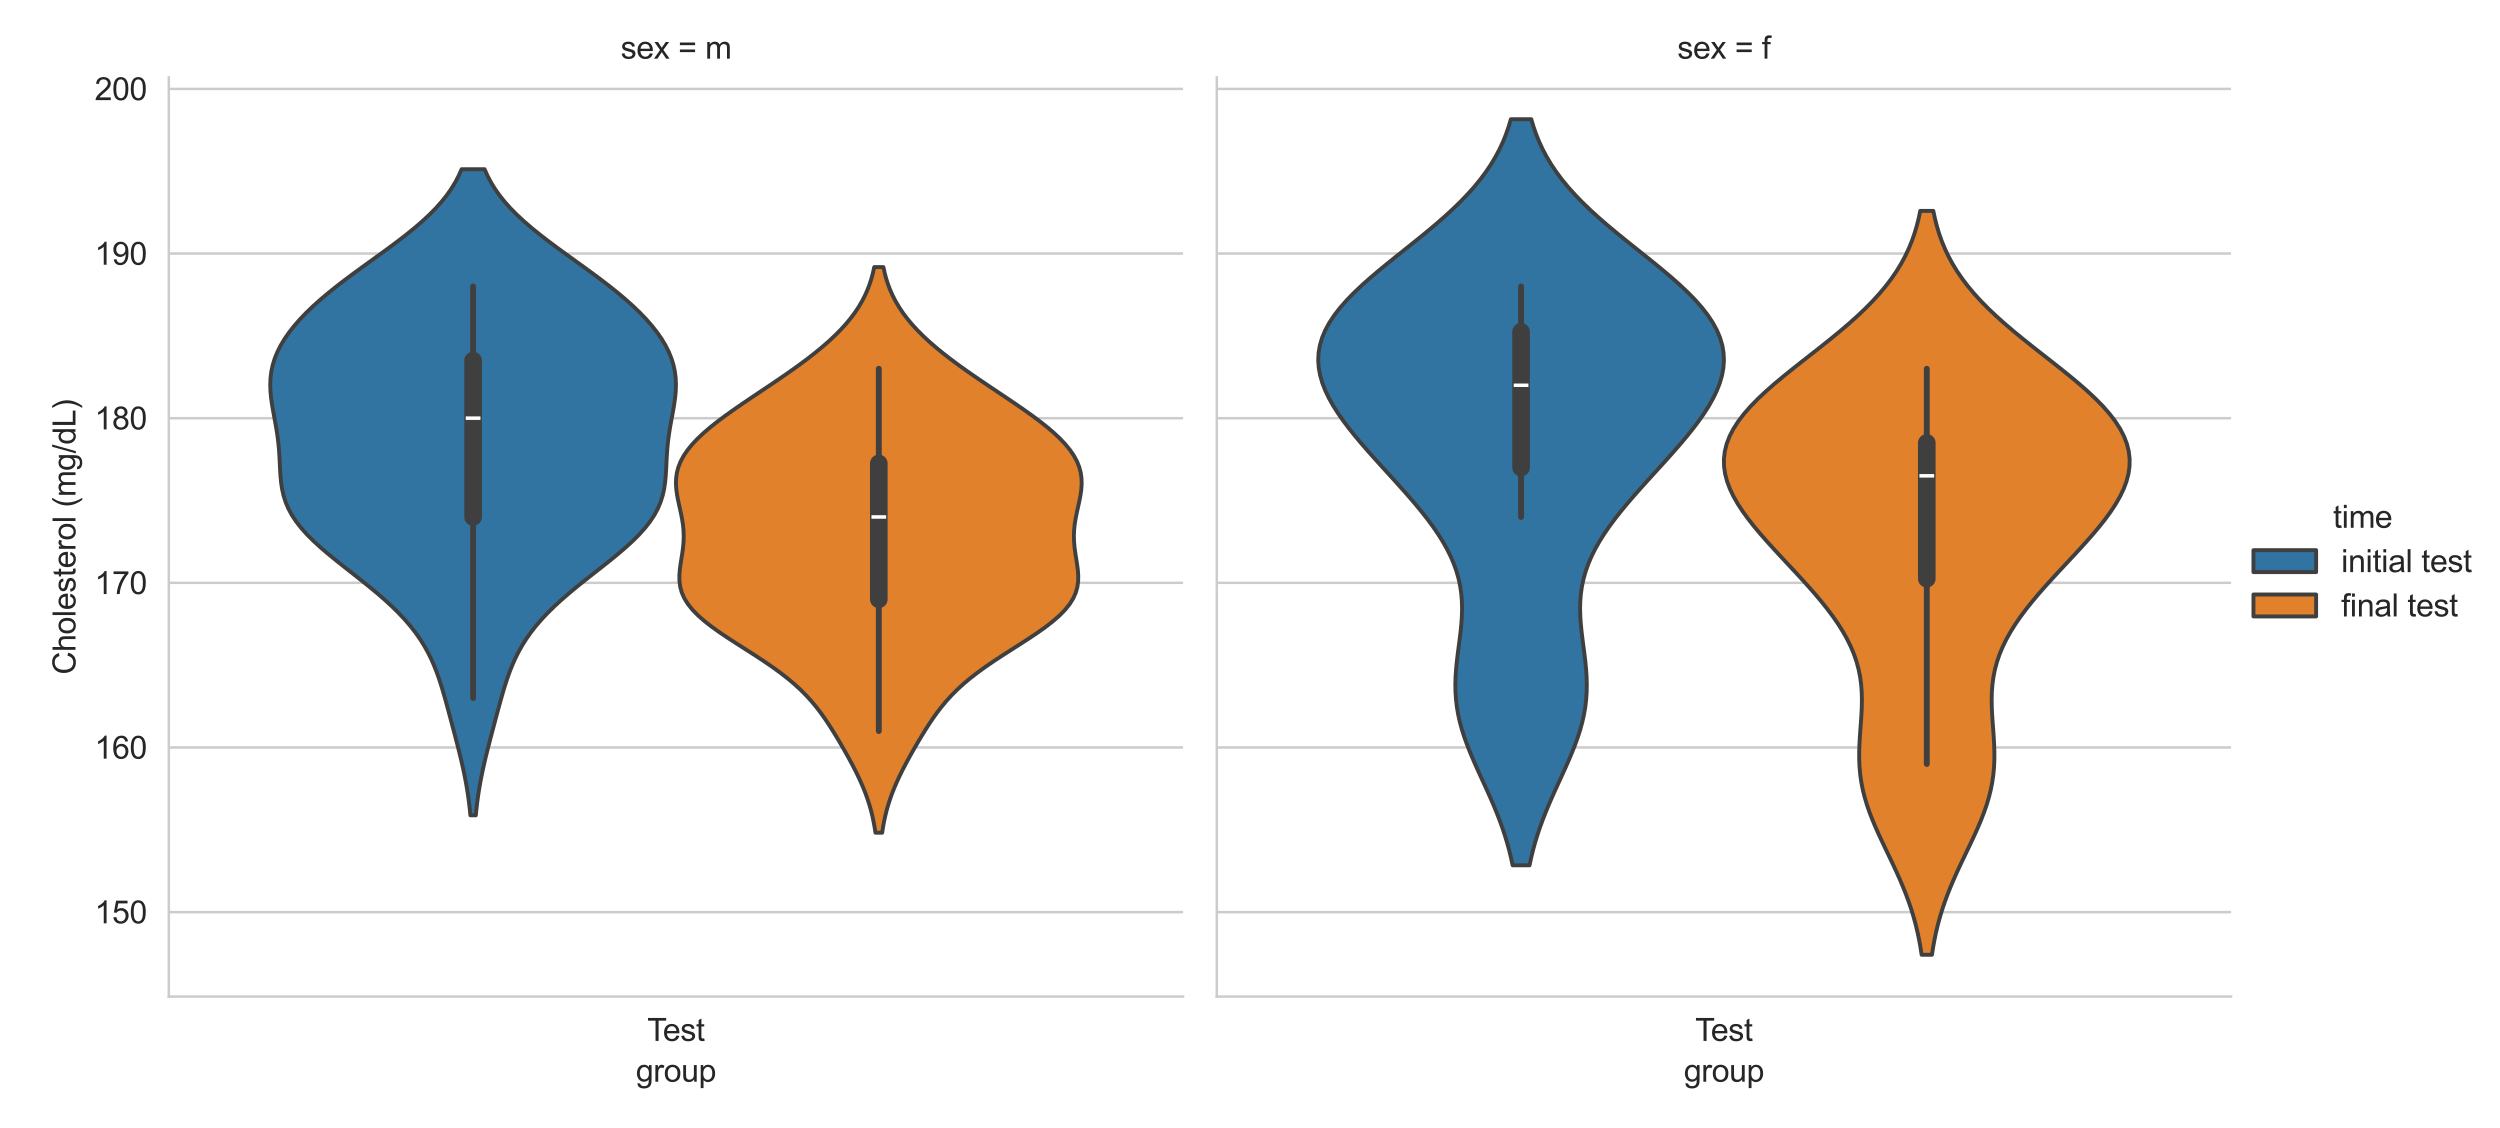 <?xml version="1.0" encoding="utf-8" standalone="no"?>
<!DOCTYPE svg PUBLIC "-//W3C//DTD SVG 1.1//EN"
  "http://www.w3.org/Graphics/SVG/1.1/DTD/svg11.dtd">
<svg xmlns:xlink="http://www.w3.org/1999/xlink" width="797.85pt" height="360pt" viewBox="0 0 797.85 360" xmlns="http://www.w3.org/2000/svg" version="1.1">
 <defs>
  <style type="text/css">*{stroke-linejoin: round; stroke-linecap: butt}</style>
 </defs>
 <g id="figure_1">
  <g id="patch_1">
   <path d="M 0 360 
L 797.85 360 
L 797.85 0 
L 0 0 
z
" style="fill: #ffffff"/>
  </g>
  <g id="axes_1">
   <g id="patch_2">
    <path d="M 53.877 318.04 
L 377.569 318.04 
L 377.569 24.72 
L 53.877 24.72 
z
" style="fill: #ffffff"/>
   </g>
   <g id="matplotlib.axis_1">
    <g id="xtick_1">
     <g id="text_1">
      <!-- Test -->
      <g style="fill: #262626" transform="translate(206.556 332.198) scale(0.1 -0.1)">
       <defs>
        <path id="ArialMT-54" d="M 1659 0 
L 1659 4041 
L 150 4041 
L 150 4581 
L 3781 4581 
L 3781 4041 
L 2266 4041 
L 2266 0 
L 1659 0 
z
" transform="scale(0.016)"/>
        <path id="ArialMT-65" d="M 2694 1069 
L 3275 997 
Q 3138 488 2766 206 
Q 2394 -75 1816 -75 
Q 1088 -75 661 373 
Q 234 822 234 1631 
Q 234 2469 665 2931 
Q 1097 3394 1784 3394 
Q 2450 3394 2872 2941 
Q 3294 2488 3294 1666 
Q 3294 1616 3291 1516 
L 816 1516 
Q 847 969 1125 678 
Q 1403 388 1819 388 
Q 2128 388 2347 550 
Q 2566 713 2694 1069 
z
M 847 1978 
L 2700 1978 
Q 2663 2397 2488 2606 
Q 2219 2931 1791 2931 
Q 1403 2931 1139 2672 
Q 875 2413 847 1978 
z
" transform="scale(0.016)"/>
        <path id="ArialMT-73" d="M 197 991 
L 753 1078 
Q 800 744 1014 566 
Q 1228 388 1613 388 
Q 2000 388 2187 545 
Q 2375 703 2375 916 
Q 2375 1106 2209 1216 
Q 2094 1291 1634 1406 
Q 1016 1563 777 1677 
Q 538 1791 414 1992 
Q 291 2194 291 2438 
Q 291 2659 392 2848 
Q 494 3038 669 3163 
Q 800 3259 1026 3326 
Q 1253 3394 1513 3394 
Q 1903 3394 2198 3281 
Q 2494 3169 2634 2976 
Q 2775 2784 2828 2463 
L 2278 2388 
Q 2241 2644 2061 2787 
Q 1881 2931 1553 2931 
Q 1166 2931 1000 2803 
Q 834 2675 834 2503 
Q 834 2394 903 2306 
Q 972 2216 1119 2156 
Q 1203 2125 1616 2013 
Q 2213 1853 2448 1751 
Q 2684 1650 2818 1456 
Q 2953 1263 2953 975 
Q 2953 694 2789 445 
Q 2625 197 2315 61 
Q 2006 -75 1616 -75 
Q 969 -75 630 194 
Q 291 463 197 991 
z
" transform="scale(0.016)"/>
        <path id="ArialMT-74" d="M 1650 503 
L 1731 6 
Q 1494 -44 1306 -44 
Q 1000 -44 831 53 
Q 663 150 594 308 
Q 525 466 525 972 
L 525 2881 
L 113 2881 
L 113 3319 
L 525 3319 
L 525 4141 
L 1084 4478 
L 1084 3319 
L 1650 3319 
L 1650 2881 
L 1084 2881 
L 1084 941 
Q 1084 700 1114 631 
Q 1144 563 1211 522 
Q 1278 481 1403 481 
Q 1497 481 1650 503 
z
" transform="scale(0.016)"/>
       </defs>
       <use xlink:href="#ArialMT-54"/>
       <use xlink:href="#ArialMT-65" x="49.959"/>
       <use xlink:href="#ArialMT-73" x="105.574"/>
       <use xlink:href="#ArialMT-74" x="155.574"/>
      </g>
     </g>
    </g>
    <g id="text_2">
     <!-- group -->
     <g style="fill: #262626" transform="translate(202.936 345.226) scale(0.1 -0.1)">
      <defs>
       <path id="ArialMT-67" d="M 319 -275 
L 866 -356 
Q 900 -609 1056 -725 
Q 1266 -881 1628 -881 
Q 2019 -881 2231 -725 
Q 2444 -569 2519 -288 
Q 2563 -116 2559 434 
Q 2191 0 1641 0 
Q 956 0 581 494 
Q 206 988 206 1678 
Q 206 2153 378 2554 
Q 550 2956 876 3175 
Q 1203 3394 1644 3394 
Q 2231 3394 2613 2919 
L 2613 3319 
L 3131 3319 
L 3131 450 
Q 3131 -325 2973 -648 
Q 2816 -972 2473 -1159 
Q 2131 -1347 1631 -1347 
Q 1038 -1347 672 -1080 
Q 306 -813 319 -275 
z
M 784 1719 
Q 784 1066 1043 766 
Q 1303 466 1694 466 
Q 2081 466 2343 764 
Q 2606 1063 2606 1700 
Q 2606 2309 2336 2618 
Q 2066 2928 1684 2928 
Q 1309 2928 1046 2623 
Q 784 2319 784 1719 
z
" transform="scale(0.016)"/>
       <path id="ArialMT-72" d="M 416 0 
L 416 3319 
L 922 3319 
L 922 2816 
Q 1116 3169 1280 3281 
Q 1444 3394 1641 3394 
Q 1925 3394 2219 3213 
L 2025 2691 
Q 1819 2813 1613 2813 
Q 1428 2813 1281 2702 
Q 1134 2591 1072 2394 
Q 978 2094 978 1738 
L 978 0 
L 416 0 
z
" transform="scale(0.016)"/>
       <path id="ArialMT-6f" d="M 213 1659 
Q 213 2581 725 3025 
Q 1153 3394 1769 3394 
Q 2453 3394 2887 2945 
Q 3322 2497 3322 1706 
Q 3322 1066 3130 698 
Q 2938 331 2570 128 
Q 2203 -75 1769 -75 
Q 1072 -75 642 372 
Q 213 819 213 1659 
z
M 791 1659 
Q 791 1022 1069 705 
Q 1347 388 1769 388 
Q 2188 388 2466 706 
Q 2744 1025 2744 1678 
Q 2744 2294 2464 2611 
Q 2184 2928 1769 2928 
Q 1347 2928 1069 2612 
Q 791 2297 791 1659 
z
" transform="scale(0.016)"/>
       <path id="ArialMT-75" d="M 2597 0 
L 2597 488 
Q 2209 -75 1544 -75 
Q 1250 -75 995 37 
Q 741 150 617 320 
Q 494 491 444 738 
Q 409 903 409 1263 
L 409 3319 
L 972 3319 
L 972 1478 
Q 972 1038 1006 884 
Q 1059 663 1231 536 
Q 1403 409 1656 409 
Q 1909 409 2131 539 
Q 2353 669 2445 892 
Q 2538 1116 2538 1541 
L 2538 3319 
L 3100 3319 
L 3100 0 
L 2597 0 
z
" transform="scale(0.016)"/>
       <path id="ArialMT-70" d="M 422 -1272 
L 422 3319 
L 934 3319 
L 934 2888 
Q 1116 3141 1344 3267 
Q 1572 3394 1897 3394 
Q 2322 3394 2647 3175 
Q 2972 2956 3137 2557 
Q 3303 2159 3303 1684 
Q 3303 1175 3120 767 
Q 2938 359 2589 142 
Q 2241 -75 1856 -75 
Q 1575 -75 1351 44 
Q 1128 163 984 344 
L 984 -1272 
L 422 -1272 
z
M 931 1641 
Q 931 1000 1190 694 
Q 1450 388 1819 388 
Q 2194 388 2461 705 
Q 2728 1022 2728 1688 
Q 2728 2322 2467 2637 
Q 2206 2953 1844 2953 
Q 1484 2953 1207 2617 
Q 931 2281 931 1641 
z
" transform="scale(0.016)"/>
      </defs>
      <use xlink:href="#ArialMT-67"/>
      <use xlink:href="#ArialMT-72" x="55.615"/>
      <use xlink:href="#ArialMT-6f" x="88.916"/>
      <use xlink:href="#ArialMT-75" x="144.531"/>
      <use xlink:href="#ArialMT-70" x="200.146"/>
     </g>
    </g>
   </g>
   <g id="matplotlib.axis_2">
    <g id="ytick_1">
     <g id="line2d_1">
      <path d="M 53.877 291.092 
L 377.569 291.092 
" clip-path="url(#p94a1e809ff)" style="fill: none; stroke: #cccccc; stroke-width: 0.8; stroke-linecap: round"/>
     </g>
     <g id="text_3">
      <!-- 150 -->
      <g style="fill: #262626" transform="translate(30.194 294.671) scale(0.1 -0.1)">
       <defs>
        <path id="ArialMT-31" d="M 2384 0 
L 1822 0 
L 1822 3584 
Q 1619 3391 1289 3197 
Q 959 3003 697 2906 
L 697 3450 
Q 1169 3672 1522 3987 
Q 1875 4303 2022 4600 
L 2384 4600 
L 2384 0 
z
" transform="scale(0.016)"/>
        <path id="ArialMT-35" d="M 266 1200 
L 856 1250 
Q 922 819 1161 601 
Q 1400 384 1738 384 
Q 2144 384 2425 690 
Q 2706 997 2706 1503 
Q 2706 1984 2436 2262 
Q 2166 2541 1728 2541 
Q 1456 2541 1237 2417 
Q 1019 2294 894 2097 
L 366 2166 
L 809 4519 
L 3088 4519 
L 3088 3981 
L 1259 3981 
L 1013 2750 
Q 1425 3038 1878 3038 
Q 2478 3038 2890 2622 
Q 3303 2206 3303 1553 
Q 3303 931 2941 478 
Q 2500 -78 1738 -78 
Q 1113 -78 717 272 
Q 322 622 266 1200 
z
" transform="scale(0.016)"/>
        <path id="ArialMT-30" d="M 266 2259 
Q 266 3072 433 3567 
Q 600 4063 929 4331 
Q 1259 4600 1759 4600 
Q 2128 4600 2406 4451 
Q 2684 4303 2865 4023 
Q 3047 3744 3150 3342 
Q 3253 2941 3253 2259 
Q 3253 1453 3087 958 
Q 2922 463 2592 192 
Q 2263 -78 1759 -78 
Q 1097 -78 719 397 
Q 266 969 266 2259 
z
M 844 2259 
Q 844 1131 1108 757 
Q 1372 384 1759 384 
Q 2147 384 2411 759 
Q 2675 1134 2675 2259 
Q 2675 3391 2411 3762 
Q 2147 4134 1753 4134 
Q 1366 4134 1134 3806 
Q 844 3388 844 2259 
z
" transform="scale(0.016)"/>
       </defs>
       <use xlink:href="#ArialMT-31"/>
       <use xlink:href="#ArialMT-35" x="55.615"/>
       <use xlink:href="#ArialMT-30" x="111.23"/>
      </g>
     </g>
    </g>
    <g id="ytick_2">
     <g id="line2d_2">
      <path d="M 53.877 238.548 
L 377.569 238.548 
" clip-path="url(#p94a1e809ff)" style="fill: none; stroke: #cccccc; stroke-width: 0.8; stroke-linecap: round"/>
     </g>
     <g id="text_4">
      <!-- 160 -->
      <g style="fill: #262626" transform="translate(30.194 242.127) scale(0.1 -0.1)">
       <defs>
        <path id="ArialMT-36" d="M 3184 3459 
L 2625 3416 
Q 2550 3747 2413 3897 
Q 2184 4138 1850 4138 
Q 1581 4138 1378 3988 
Q 1113 3794 959 3422 
Q 806 3050 800 2363 
Q 1003 2672 1297 2822 
Q 1591 2972 1913 2972 
Q 2475 2972 2870 2558 
Q 3266 2144 3266 1488 
Q 3266 1056 3080 686 
Q 2894 316 2569 119 
Q 2244 -78 1831 -78 
Q 1128 -78 684 439 
Q 241 956 241 2144 
Q 241 3472 731 4075 
Q 1159 4600 1884 4600 
Q 2425 4600 2770 4297 
Q 3116 3994 3184 3459 
z
M 888 1484 
Q 888 1194 1011 928 
Q 1134 663 1356 523 
Q 1578 384 1822 384 
Q 2178 384 2434 671 
Q 2691 959 2691 1453 
Q 2691 1928 2437 2201 
Q 2184 2475 1800 2475 
Q 1419 2475 1153 2201 
Q 888 1928 888 1484 
z
" transform="scale(0.016)"/>
       </defs>
       <use xlink:href="#ArialMT-31"/>
       <use xlink:href="#ArialMT-36" x="55.615"/>
       <use xlink:href="#ArialMT-30" x="111.23"/>
      </g>
     </g>
    </g>
    <g id="ytick_3">
     <g id="line2d_3">
      <path d="M 53.877 186.004 
L 377.569 186.004 
" clip-path="url(#p94a1e809ff)" style="fill: none; stroke: #cccccc; stroke-width: 0.8; stroke-linecap: round"/>
     </g>
     <g id="text_5">
      <!-- 170 -->
      <g style="fill: #262626" transform="translate(30.194 189.583) scale(0.1 -0.1)">
       <defs>
        <path id="ArialMT-37" d="M 303 3981 
L 303 4522 
L 3269 4522 
L 3269 4084 
Q 2831 3619 2401 2847 
Q 1972 2075 1738 1259 
Q 1569 684 1522 0 
L 944 0 
Q 953 541 1156 1306 
Q 1359 2072 1739 2783 
Q 2119 3494 2547 3981 
L 303 3981 
z
" transform="scale(0.016)"/>
       </defs>
       <use xlink:href="#ArialMT-31"/>
       <use xlink:href="#ArialMT-37" x="55.615"/>
       <use xlink:href="#ArialMT-30" x="111.23"/>
      </g>
     </g>
    </g>
    <g id="ytick_4">
     <g id="line2d_4">
      <path d="M 53.877 133.461 
L 377.569 133.461 
" clip-path="url(#p94a1e809ff)" style="fill: none; stroke: #cccccc; stroke-width: 0.8; stroke-linecap: round"/>
     </g>
     <g id="text_6">
      <!-- 180 -->
      <g style="fill: #262626" transform="translate(30.194 137.039) scale(0.1 -0.1)">
       <defs>
        <path id="ArialMT-38" d="M 1131 2484 
Q 781 2613 612 2850 
Q 444 3088 444 3419 
Q 444 3919 803 4259 
Q 1163 4600 1759 4600 
Q 2359 4600 2725 4251 
Q 3091 3903 3091 3403 
Q 3091 3084 2923 2848 
Q 2756 2613 2416 2484 
Q 2838 2347 3058 2040 
Q 3278 1734 3278 1309 
Q 3278 722 2862 322 
Q 2447 -78 1769 -78 
Q 1091 -78 675 323 
Q 259 725 259 1325 
Q 259 1772 486 2073 
Q 713 2375 1131 2484 
z
M 1019 3438 
Q 1019 3113 1228 2906 
Q 1438 2700 1772 2700 
Q 2097 2700 2305 2904 
Q 2513 3109 2513 3406 
Q 2513 3716 2298 3927 
Q 2084 4138 1766 4138 
Q 1444 4138 1231 3931 
Q 1019 3725 1019 3438 
z
M 838 1322 
Q 838 1081 952 856 
Q 1066 631 1291 507 
Q 1516 384 1775 384 
Q 2178 384 2440 643 
Q 2703 903 2703 1303 
Q 2703 1709 2433 1975 
Q 2163 2241 1756 2241 
Q 1359 2241 1098 1978 
Q 838 1716 838 1322 
z
" transform="scale(0.016)"/>
       </defs>
       <use xlink:href="#ArialMT-31"/>
       <use xlink:href="#ArialMT-38" x="55.615"/>
       <use xlink:href="#ArialMT-30" x="111.23"/>
      </g>
     </g>
    </g>
    <g id="ytick_5">
     <g id="line2d_5">
      <path d="M 53.877 80.917 
L 377.569 80.917 
" clip-path="url(#p94a1e809ff)" style="fill: none; stroke: #cccccc; stroke-width: 0.8; stroke-linecap: round"/>
     </g>
     <g id="text_7">
      <!-- 190 -->
      <g style="fill: #262626" transform="translate(30.194 84.496) scale(0.1 -0.1)">
       <defs>
        <path id="ArialMT-39" d="M 350 1059 
L 891 1109 
Q 959 728 1153 556 
Q 1347 384 1650 384 
Q 1909 384 2104 503 
Q 2300 622 2425 820 
Q 2550 1019 2634 1356 
Q 2719 1694 2719 2044 
Q 2719 2081 2716 2156 
Q 2547 1888 2255 1720 
Q 1963 1553 1622 1553 
Q 1053 1553 659 1965 
Q 266 2378 266 3053 
Q 266 3750 677 4175 
Q 1088 4600 1706 4600 
Q 2153 4600 2523 4359 
Q 2894 4119 3086 3673 
Q 3278 3228 3278 2384 
Q 3278 1506 3087 986 
Q 2897 466 2520 194 
Q 2144 -78 1638 -78 
Q 1100 -78 759 220 
Q 419 519 350 1059 
z
M 2653 3081 
Q 2653 3566 2395 3850 
Q 2138 4134 1775 4134 
Q 1400 4134 1122 3828 
Q 844 3522 844 3034 
Q 844 2597 1108 2323 
Q 1372 2050 1759 2050 
Q 2150 2050 2401 2323 
Q 2653 2597 2653 3081 
z
" transform="scale(0.016)"/>
       </defs>
       <use xlink:href="#ArialMT-31"/>
       <use xlink:href="#ArialMT-39" x="55.615"/>
       <use xlink:href="#ArialMT-30" x="111.23"/>
      </g>
     </g>
    </g>
    <g id="ytick_6">
     <g id="line2d_6">
      <path d="M 53.877 28.373 
L 377.569 28.373 
" clip-path="url(#p94a1e809ff)" style="fill: none; stroke: #cccccc; stroke-width: 0.8; stroke-linecap: round"/>
     </g>
     <g id="text_8">
      <!-- 200 -->
      <g style="fill: #262626" transform="translate(30.194 31.952) scale(0.1 -0.1)">
       <defs>
        <path id="ArialMT-32" d="M 3222 541 
L 3222 0 
L 194 0 
Q 188 203 259 391 
Q 375 700 629 1000 
Q 884 1300 1366 1694 
Q 2113 2306 2375 2664 
Q 2638 3022 2638 3341 
Q 2638 3675 2398 3904 
Q 2159 4134 1775 4134 
Q 1369 4134 1125 3890 
Q 881 3647 878 3216 
L 300 3275 
Q 359 3922 746 4261 
Q 1134 4600 1788 4600 
Q 2447 4600 2831 4234 
Q 3216 3869 3216 3328 
Q 3216 3053 3103 2787 
Q 2991 2522 2730 2228 
Q 2469 1934 1863 1422 
Q 1356 997 1212 845 
Q 1069 694 975 541 
L 3222 541 
z
" transform="scale(0.016)"/>
       </defs>
       <use xlink:href="#ArialMT-32"/>
       <use xlink:href="#ArialMT-30" x="55.615"/>
       <use xlink:href="#ArialMT-30" x="111.23"/>
      </g>
     </g>
    </g>
    <g id="text_9">
     <!-- Cholesterol (mg/dL) -->
     <g style="fill: #262626" transform="translate(24.09 215.283) rotate(-90) scale(0.1 -0.1)">
      <defs>
       <path id="ArialMT-43" d="M 3763 1606 
L 4369 1453 
Q 4178 706 3683 314 
Q 3188 -78 2472 -78 
Q 1731 -78 1267 223 
Q 803 525 561 1097 
Q 319 1669 319 2325 
Q 319 3041 592 3573 
Q 866 4106 1370 4382 
Q 1875 4659 2481 4659 
Q 3169 4659 3637 4309 
Q 4106 3959 4291 3325 
L 3694 3184 
Q 3534 3684 3231 3912 
Q 2928 4141 2469 4141 
Q 1941 4141 1586 3887 
Q 1231 3634 1087 3207 
Q 944 2781 944 2328 
Q 944 1744 1114 1308 
Q 1284 872 1643 656 
Q 2003 441 2422 441 
Q 2931 441 3284 734 
Q 3638 1028 3763 1606 
z
" transform="scale(0.016)"/>
       <path id="ArialMT-68" d="M 422 0 
L 422 4581 
L 984 4581 
L 984 2938 
Q 1378 3394 1978 3394 
Q 2347 3394 2619 3248 
Q 2891 3103 3008 2847 
Q 3125 2591 3125 2103 
L 3125 0 
L 2563 0 
L 2563 2103 
Q 2563 2525 2380 2717 
Q 2197 2909 1863 2909 
Q 1613 2909 1392 2779 
Q 1172 2650 1078 2428 
Q 984 2206 984 1816 
L 984 0 
L 422 0 
z
" transform="scale(0.016)"/>
       <path id="ArialMT-6c" d="M 409 0 
L 409 4581 
L 972 4581 
L 972 0 
L 409 0 
z
" transform="scale(0.016)"/>
       <path id="ArialMT-20" transform="scale(0.016)"/>
       <path id="ArialMT-28" d="M 1497 -1347 
Q 1031 -759 709 28 
Q 388 816 388 1659 
Q 388 2403 628 3084 
Q 909 3875 1497 4659 
L 1900 4659 
Q 1522 4009 1400 3731 
Q 1209 3300 1100 2831 
Q 966 2247 966 1656 
Q 966 153 1900 -1347 
L 1497 -1347 
z
" transform="scale(0.016)"/>
       <path id="ArialMT-6d" d="M 422 0 
L 422 3319 
L 925 3319 
L 925 2853 
Q 1081 3097 1340 3245 
Q 1600 3394 1931 3394 
Q 2300 3394 2536 3241 
Q 2772 3088 2869 2813 
Q 3263 3394 3894 3394 
Q 4388 3394 4653 3120 
Q 4919 2847 4919 2278 
L 4919 0 
L 4359 0 
L 4359 2091 
Q 4359 2428 4304 2576 
Q 4250 2725 4106 2815 
Q 3963 2906 3769 2906 
Q 3419 2906 3187 2673 
Q 2956 2441 2956 1928 
L 2956 0 
L 2394 0 
L 2394 2156 
Q 2394 2531 2256 2718 
Q 2119 2906 1806 2906 
Q 1569 2906 1367 2781 
Q 1166 2656 1075 2415 
Q 984 2175 984 1722 
L 984 0 
L 422 0 
z
" transform="scale(0.016)"/>
       <path id="ArialMT-2f" d="M 0 -78 
L 1328 4659 
L 1778 4659 
L 453 -78 
L 0 -78 
z
" transform="scale(0.016)"/>
       <path id="ArialMT-64" d="M 2575 0 
L 2575 419 
Q 2259 -75 1647 -75 
Q 1250 -75 917 144 
Q 584 363 401 755 
Q 219 1147 219 1656 
Q 219 2153 384 2558 
Q 550 2963 881 3178 
Q 1213 3394 1622 3394 
Q 1922 3394 2156 3267 
Q 2391 3141 2538 2938 
L 2538 4581 
L 3097 4581 
L 3097 0 
L 2575 0 
z
M 797 1656 
Q 797 1019 1065 703 
Q 1334 388 1700 388 
Q 2069 388 2326 689 
Q 2584 991 2584 1609 
Q 2584 2291 2321 2609 
Q 2059 2928 1675 2928 
Q 1300 2928 1048 2622 
Q 797 2316 797 1656 
z
" transform="scale(0.016)"/>
       <path id="ArialMT-4c" d="M 469 0 
L 469 4581 
L 1075 4581 
L 1075 541 
L 3331 541 
L 3331 0 
L 469 0 
z
" transform="scale(0.016)"/>
       <path id="ArialMT-29" d="M 791 -1347 
L 388 -1347 
Q 1322 153 1322 1656 
Q 1322 2244 1188 2822 
Q 1081 3291 891 3722 
Q 769 4003 388 4659 
L 791 4659 
Q 1378 3875 1659 3084 
Q 1900 2403 1900 1659 
Q 1900 816 1576 28 
Q 1253 -759 791 -1347 
z
" transform="scale(0.016)"/>
      </defs>
      <use xlink:href="#ArialMT-43"/>
      <use xlink:href="#ArialMT-68" x="72.217"/>
      <use xlink:href="#ArialMT-6f" x="127.832"/>
      <use xlink:href="#ArialMT-6c" x="183.447"/>
      <use xlink:href="#ArialMT-65" x="205.664"/>
      <use xlink:href="#ArialMT-73" x="261.279"/>
      <use xlink:href="#ArialMT-74" x="311.279"/>
      <use xlink:href="#ArialMT-65" x="339.062"/>
      <use xlink:href="#ArialMT-72" x="394.678"/>
      <use xlink:href="#ArialMT-6f" x="427.979"/>
      <use xlink:href="#ArialMT-6c" x="483.594"/>
      <use xlink:href="#ArialMT-20" x="505.811"/>
      <use xlink:href="#ArialMT-28" x="533.594"/>
      <use xlink:href="#ArialMT-6d" x="566.895"/>
      <use xlink:href="#ArialMT-67" x="650.195"/>
      <use xlink:href="#ArialMT-2f" x="705.811"/>
      <use xlink:href="#ArialMT-64" x="733.594"/>
      <use xlink:href="#ArialMT-4c" x="789.209"/>
      <use xlink:href="#ArialMT-29" x="844.824"/>
     </g>
    </g>
   </g>
   <g id="PolyCollection_1">
    <defs>
     <path id="m9dd187d49c" d="M 151.843 -99.793 
L 150.126 -99.793 
L 149.916 -101.876 
L 149.67 -103.959 
L 149.387 -106.042 
L 149.065 -108.124 
L 148.704 -110.207 
L 148.306 -112.29 
L 147.872 -114.373 
L 147.407 -116.456 
L 146.915 -118.539 
L 146.401 -120.622 
L 145.87 -122.704 
L 145.328 -124.787 
L 144.778 -126.87 
L 144.225 -128.953 
L 143.67 -131.036 
L 143.112 -133.119 
L 142.547 -135.202 
L 141.968 -137.285 
L 141.368 -139.367 
L 140.734 -141.45 
L 140.053 -143.533 
L 139.308 -145.616 
L 138.484 -147.699 
L 137.562 -149.782 
L 136.526 -151.865 
L 135.361 -153.947 
L 134.053 -156.03 
L 132.59 -158.113 
L 130.966 -160.196 
L 129.174 -162.279 
L 127.218 -164.362 
L 125.1 -166.445 
L 122.834 -168.528 
L 120.434 -170.61 
L 117.923 -172.693 
L 115.329 -174.776 
L 112.686 -176.859 
L 110.03 -178.942 
L 107.404 -181.025 
L 104.849 -183.108 
L 102.408 -185.19 
L 100.123 -187.273 
L 98.029 -189.356 
L 96.157 -191.439 
L 94.527 -193.522 
L 93.15 -195.605 
L 92.027 -197.688 
L 91.148 -199.77 
L 90.49 -201.853 
L 90.023 -203.936 
L 89.71 -206.019 
L 89.51 -208.102 
L 89.38 -210.185 
L 89.28 -212.268 
L 89.175 -214.351 
L 89.035 -216.433 
L 88.844 -218.516 
L 88.591 -220.599 
L 88.279 -222.682 
L 87.92 -224.765 
L 87.534 -226.848 
L 87.149 -228.931 
L 86.795 -231.013 
L 86.505 -233.096 
L 86.313 -235.179 
L 86.246 -237.262 
L 86.332 -239.345 
L 86.59 -241.428 
L 87.036 -243.511 
L 87.679 -245.593 
L 88.524 -247.676 
L 89.572 -249.759 
L 90.82 -251.842 
L 92.265 -253.925 
L 93.9 -256.008 
L 95.72 -258.091 
L 97.715 -260.174 
L 99.879 -262.256 
L 102.199 -264.339 
L 104.664 -266.422 
L 107.258 -268.505 
L 109.962 -270.588 
L 112.754 -272.671 
L 115.608 -274.754 
L 118.495 -276.836 
L 121.383 -278.919 
L 124.239 -281.002 
L 127.031 -283.085 
L 129.726 -285.168 
L 132.296 -287.251 
L 134.716 -289.334 
L 136.963 -291.417 
L 139.025 -293.499 
L 140.89 -295.582 
L 142.556 -297.665 
L 144.023 -299.748 
L 145.298 -301.831 
L 146.392 -303.914 
L 147.317 -305.997 
L 154.652 -305.997 
L 154.652 -305.997 
L 155.577 -303.914 
L 156.671 -301.831 
L 157.946 -299.748 
L 159.414 -297.665 
L 161.079 -295.582 
L 162.945 -293.499 
L 165.006 -291.417 
L 167.254 -289.334 
L 169.673 -287.251 
L 172.243 -285.168 
L 174.938 -283.085 
L 177.73 -281.002 
L 180.586 -278.919 
L 183.474 -276.836 
L 186.361 -274.754 
L 189.215 -272.671 
L 192.007 -270.588 
L 194.711 -268.505 
L 197.305 -266.422 
L 199.77 -264.339 
L 202.091 -262.256 
L 204.254 -260.174 
L 206.25 -258.091 
L 208.069 -256.008 
L 209.705 -253.925 
L 211.149 -251.842 
L 212.398 -249.759 
L 213.446 -247.676 
L 214.29 -245.593 
L 214.933 -243.511 
L 215.379 -241.428 
L 215.637 -239.345 
L 215.723 -237.262 
L 215.657 -235.179 
L 215.464 -233.096 
L 215.174 -231.013 
L 214.821 -228.931 
L 214.435 -226.848 
L 214.05 -224.765 
L 213.691 -222.682 
L 213.379 -220.599 
L 213.126 -218.516 
L 212.934 -216.433 
L 212.795 -214.351 
L 212.689 -212.268 
L 212.589 -210.185 
L 212.459 -208.102 
L 212.259 -206.019 
L 211.947 -203.936 
L 211.48 -201.853 
L 210.822 -199.77 
L 209.942 -197.688 
L 208.819 -195.605 
L 207.443 -193.522 
L 205.813 -191.439 
L 203.94 -189.356 
L 201.847 -187.273 
L 199.561 -185.19 
L 197.121 -183.108 
L 194.566 -181.025 
L 191.939 -178.942 
L 189.283 -176.859 
L 186.64 -174.776 
L 184.046 -172.693 
L 181.535 -170.61 
L 179.136 -168.528 
L 176.869 -166.445 
L 174.752 -164.362 
L 172.795 -162.279 
L 171.004 -160.196 
L 169.379 -158.113 
L 167.916 -156.03 
L 166.608 -153.947 
L 165.443 -151.865 
L 164.407 -149.782 
L 163.486 -147.699 
L 162.661 -145.616 
L 161.917 -143.533 
L 161.235 -141.45 
L 160.601 -139.367 
L 160.001 -137.285 
L 159.423 -135.202 
L 158.858 -133.119 
L 158.299 -131.036 
L 157.744 -128.953 
L 157.191 -126.87 
L 156.642 -124.787 
L 156.099 -122.704 
L 155.569 -120.622 
L 155.054 -118.539 
L 154.562 -116.456 
L 154.097 -114.373 
L 153.664 -112.29 
L 153.265 -110.207 
L 152.905 -108.124 
L 152.583 -106.042 
L 152.299 -103.959 
L 152.053 -101.876 
L 151.843 -99.793 
z
" style="stroke: #3f3f3f; stroke-width: 1.25"/>
    </defs>
    <g clip-path="url(#p94a1e809ff)">
     <use xlink:href="#m9dd187d49c" x="0" y="360" style="fill: #3274a1; stroke: #3f3f3f; stroke-width: 1.25"/>
    </g>
   </g>
   <g id="PolyCollection_2">
    <defs>
     <path id="me081257b02" d="M 281.535 -94.257 
L 279.388 -94.257 
L 279.106 -96.08 
L 278.769 -97.904 
L 278.373 -99.727 
L 277.913 -101.55 
L 277.387 -103.373 
L 276.792 -105.196 
L 276.128 -107.019 
L 275.398 -108.843 
L 274.606 -110.666 
L 273.755 -112.489 
L 272.853 -114.312 
L 271.907 -116.135 
L 270.924 -117.958 
L 269.91 -119.782 
L 268.869 -121.605 
L 267.803 -123.428 
L 266.711 -125.251 
L 265.585 -127.074 
L 264.417 -128.898 
L 263.192 -130.721 
L 261.892 -132.544 
L 260.495 -134.367 
L 258.981 -136.19 
L 257.327 -138.013 
L 255.514 -139.837 
L 253.528 -141.66 
L 251.361 -143.483 
L 249.015 -145.306 
L 246.501 -147.129 
L 243.84 -148.952 
L 241.067 -150.776 
L 238.223 -152.599 
L 235.362 -154.422 
L 232.539 -156.245 
L 229.816 -158.068 
L 227.252 -159.892 
L 224.903 -161.715 
L 222.816 -163.538 
L 221.027 -165.361 
L 219.56 -167.184 
L 218.423 -169.007 
L 217.609 -170.831 
L 217.094 -172.654 
L 216.844 -174.477 
L 216.813 -176.3 
L 216.946 -178.123 
L 217.186 -179.946 
L 217.477 -181.77 
L 217.764 -183.593 
L 218.001 -185.416 
L 218.155 -187.239 
L 218.199 -189.062 
L 218.125 -190.886 
L 217.935 -192.709 
L 217.645 -194.532 
L 217.28 -196.355 
L 216.876 -198.178 
L 216.474 -200.001 
L 216.118 -201.825 
L 215.853 -203.648 
L 215.723 -205.471 
L 215.766 -207.294 
L 216.016 -209.117 
L 216.496 -210.941 
L 217.225 -212.764 
L 218.21 -214.587 
L 219.452 -216.41 
L 220.944 -218.233 
L 222.672 -220.056 
L 224.617 -221.88 
L 226.755 -223.703 
L 229.06 -225.526 
L 231.504 -227.349 
L 234.059 -229.172 
L 236.695 -230.995 
L 239.387 -232.819 
L 242.107 -234.642 
L 244.832 -236.465 
L 247.539 -238.288 
L 250.207 -240.111 
L 252.817 -241.935 
L 255.351 -243.758 
L 257.796 -245.581 
L 260.135 -247.404 
L 262.357 -249.227 
L 264.452 -251.05 
L 266.41 -252.874 
L 268.225 -254.697 
L 269.893 -256.52 
L 271.41 -258.343 
L 272.778 -260.166 
L 273.998 -261.989 
L 275.076 -263.813 
L 276.017 -265.636 
L 276.829 -267.459 
L 277.524 -269.282 
L 278.11 -271.105 
L 278.599 -272.929 
L 279.002 -274.752 
L 281.921 -274.752 
L 281.921 -274.752 
L 282.324 -272.929 
L 282.813 -271.105 
L 283.399 -269.282 
L 284.094 -267.459 
L 284.906 -265.636 
L 285.847 -263.813 
L 286.925 -261.989 
L 288.145 -260.166 
L 289.513 -258.343 
L 291.03 -256.52 
L 292.698 -254.697 
L 294.513 -252.874 
L 296.471 -251.05 
L 298.566 -249.227 
L 300.788 -247.404 
L 303.127 -245.581 
L 305.572 -243.758 
L 308.106 -241.935 
L 310.716 -240.111 
L 313.384 -238.288 
L 316.091 -236.465 
L 318.816 -234.642 
L 321.536 -232.819 
L 324.228 -230.995 
L 326.864 -229.172 
L 329.419 -227.349 
L 331.863 -225.526 
L 334.168 -223.703 
L 336.306 -221.88 
L 338.251 -220.056 
L 339.979 -218.233 
L 341.471 -216.41 
L 342.713 -214.587 
L 343.698 -212.764 
L 344.427 -210.941 
L 344.907 -209.117 
L 345.157 -207.294 
L 345.2 -205.471 
L 345.07 -203.648 
L 344.805 -201.825 
L 344.449 -200.001 
L 344.047 -198.178 
L 343.643 -196.355 
L 343.278 -194.532 
L 342.988 -192.709 
L 342.798 -190.886 
L 342.724 -189.062 
L 342.769 -187.239 
L 342.922 -185.416 
L 343.159 -183.593 
L 343.446 -181.77 
L 343.737 -179.946 
L 343.977 -178.123 
L 344.11 -176.3 
L 344.079 -174.477 
L 343.829 -172.654 
L 343.315 -170.831 
L 342.5 -169.007 
L 341.363 -167.184 
L 339.896 -165.361 
L 338.107 -163.538 
L 336.02 -161.715 
L 333.671 -159.892 
L 331.107 -158.068 
L 328.384 -156.245 
L 325.561 -154.422 
L 322.7 -152.599 
L 319.856 -150.776 
L 317.083 -148.952 
L 314.422 -147.129 
L 311.908 -145.306 
L 309.562 -143.483 
L 307.395 -141.66 
L 305.409 -139.837 
L 303.596 -138.013 
L 301.942 -136.19 
L 300.428 -134.367 
L 299.031 -132.544 
L 297.731 -130.721 
L 296.506 -128.898 
L 295.338 -127.074 
L 294.212 -125.251 
L 293.12 -123.428 
L 292.054 -121.605 
L 291.013 -119.782 
L 289.999 -117.958 
L 289.016 -116.135 
L 288.07 -114.312 
L 287.168 -112.489 
L 286.318 -110.666 
L 285.525 -108.843 
L 284.795 -107.019 
L 284.131 -105.196 
L 283.536 -103.373 
L 283.01 -101.55 
L 282.55 -99.727 
L 282.154 -97.904 
L 281.817 -96.08 
L 281.535 -94.257 
z
" style="stroke: #3f3f3f; stroke-width: 1.25"/>
    </defs>
    <g clip-path="url(#p94a1e809ff)">
     <use xlink:href="#me081257b02" x="0" y="360" style="fill: #e1812c; stroke: #3f3f3f; stroke-width: 1.25"/>
    </g>
   </g>
   <g id="line2d_7">
    <path d="M 150.985 222.785 
L 150.985 91.425 
" clip-path="url(#p94a1e809ff)" style="fill: none; stroke: #3f3f3f; stroke-width: 1.875; stroke-linecap: round"/>
   </g>
   <g id="line2d_8">
    <path d="M 150.985 164.987 
L 150.985 115.07 
" clip-path="url(#p94a1e809ff)" style="fill: none; stroke: #3f3f3f; stroke-width: 5.625; stroke-linecap: round"/>
   </g>
   <g id="line2d_9">
    <path d="M 150.985 133.461 
" clip-path="url(#p94a1e809ff)" style="fill: none; stroke: #3f3f3f; stroke-width: 1.5; stroke-linecap: round"/>
    <defs>
     <path id="m0b9dfdb9be" d="M 2.344 0 
L -2.344 -0 
" style="stroke: #ffffff; stroke-width: 1.125"/>
    </defs>
    <g clip-path="url(#p94a1e809ff)">
     <use xlink:href="#m0b9dfdb9be" x="150.985" y="133.461" style="fill: #ffffff; stroke: #ffffff; stroke-width: 1.125"/>
    </g>
   </g>
   <g id="line2d_10">
    <path d="M 280.462 233.294 
L 280.462 117.697 
" clip-path="url(#p94a1e809ff)" style="fill: none; stroke: #3f3f3f; stroke-width: 1.875; stroke-linecap: round"/>
   </g>
   <g id="line2d_11">
    <path d="M 280.462 191.259 
L 280.462 147.91 
" clip-path="url(#p94a1e809ff)" style="fill: none; stroke: #3f3f3f; stroke-width: 5.625; stroke-linecap: round"/>
   </g>
   <g id="line2d_12">
    <path d="M 280.462 164.987 
" clip-path="url(#p94a1e809ff)" style="fill: none; stroke: #3f3f3f; stroke-width: 1.5; stroke-linecap: round"/>
    <g clip-path="url(#p94a1e809ff)">
     <use xlink:href="#m0b9dfdb9be" x="280.462" y="164.987" style="fill: #ffffff; stroke: #ffffff; stroke-width: 1.125"/>
    </g>
   </g>
   <g id="patch_3">
    <path d="M 53.877 318.04 
L 53.877 24.72 
" style="fill: none; stroke: #cccccc; stroke-width: 0.8; stroke-linejoin: miter; stroke-linecap: square"/>
   </g>
   <g id="patch_4">
    <path d="M 53.877 318.04 
L 377.569 318.04 
" style="fill: none; stroke: #cccccc; stroke-width: 0.8; stroke-linejoin: miter; stroke-linecap: square"/>
   </g>
   <g id="text_10">
    <!-- sex = m -->
    <g style="fill: #262626" transform="translate(198.079 18.72) scale(0.1 -0.1)">
     <defs>
      <path id="ArialMT-78" d="M 47 0 
L 1259 1725 
L 138 3319 
L 841 3319 
L 1350 2541 
Q 1494 2319 1581 2169 
Q 1719 2375 1834 2534 
L 2394 3319 
L 3066 3319 
L 1919 1756 
L 3153 0 
L 2463 0 
L 1781 1031 
L 1600 1309 
L 728 0 
L 47 0 
z
" transform="scale(0.016)"/>
      <path id="ArialMT-3d" d="M 3381 2694 
L 356 2694 
L 356 3219 
L 3381 3219 
L 3381 2694 
z
M 3381 1303 
L 356 1303 
L 356 1828 
L 3381 1828 
L 3381 1303 
z
" transform="scale(0.016)"/>
     </defs>
     <use xlink:href="#ArialMT-73"/>
     <use xlink:href="#ArialMT-65" x="50"/>
     <use xlink:href="#ArialMT-78" x="105.615"/>
     <use xlink:href="#ArialMT-20" x="155.615"/>
     <use xlink:href="#ArialMT-3d" x="183.398"/>
     <use xlink:href="#ArialMT-20" x="241.797"/>
     <use xlink:href="#ArialMT-6d" x="269.58"/>
    </g>
   </g>
  </g>
  <g id="axes_2">
   <g id="patch_5">
    <path d="M 388.329 318.04 
L 712.021 318.04 
L 712.021 24.72 
L 388.329 24.72 
z
" style="fill: #ffffff"/>
   </g>
   <g id="matplotlib.axis_3">
    <g id="xtick_2">
     <g id="text_11">
      <!-- Test -->
      <g style="fill: #262626" transform="translate(541.008 332.198) scale(0.1 -0.1)">
       <use xlink:href="#ArialMT-54"/>
       <use xlink:href="#ArialMT-65" x="49.959"/>
       <use xlink:href="#ArialMT-73" x="105.574"/>
       <use xlink:href="#ArialMT-74" x="155.574"/>
      </g>
     </g>
    </g>
    <g id="text_12">
     <!-- group -->
     <g style="fill: #262626" transform="translate(537.389 345.226) scale(0.1 -0.1)">
      <use xlink:href="#ArialMT-67"/>
      <use xlink:href="#ArialMT-72" x="55.615"/>
      <use xlink:href="#ArialMT-6f" x="88.916"/>
      <use xlink:href="#ArialMT-75" x="144.531"/>
      <use xlink:href="#ArialMT-70" x="200.146"/>
     </g>
    </g>
   </g>
   <g id="matplotlib.axis_4">
    <g id="ytick_7">
     <g id="line2d_13">
      <path d="M 388.329 291.092 
L 712.021 291.092 
" clip-path="url(#pb3ca73201d)" style="fill: none; stroke: #cccccc; stroke-width: 0.8; stroke-linecap: round"/>
     </g>
    </g>
    <g id="ytick_8">
     <g id="line2d_14">
      <path d="M 388.329 238.548 
L 712.021 238.548 
" clip-path="url(#pb3ca73201d)" style="fill: none; stroke: #cccccc; stroke-width: 0.8; stroke-linecap: round"/>
     </g>
    </g>
    <g id="ytick_9">
     <g id="line2d_15">
      <path d="M 388.329 186.004 
L 712.021 186.004 
" clip-path="url(#pb3ca73201d)" style="fill: none; stroke: #cccccc; stroke-width: 0.8; stroke-linecap: round"/>
     </g>
    </g>
    <g id="ytick_10">
     <g id="line2d_16">
      <path d="M 388.329 133.461 
L 712.021 133.461 
" clip-path="url(#pb3ca73201d)" style="fill: none; stroke: #cccccc; stroke-width: 0.8; stroke-linecap: round"/>
     </g>
    </g>
    <g id="ytick_11">
     <g id="line2d_17">
      <path d="M 388.329 80.917 
L 712.021 80.917 
" clip-path="url(#pb3ca73201d)" style="fill: none; stroke: #cccccc; stroke-width: 0.8; stroke-linecap: round"/>
     </g>
    </g>
    <g id="ytick_12">
     <g id="line2d_18">
      <path d="M 388.329 28.373 
L 712.021 28.373 
" clip-path="url(#pb3ca73201d)" style="fill: none; stroke: #cccccc; stroke-width: 0.8; stroke-linecap: round"/>
     </g>
    </g>
   </g>
   <g id="PolyCollection_3">
    <defs>
     <path id="md082b0aa6b" d="M 488.132 -83.842 
L 482.742 -83.842 
L 482.222 -86.247 
L 481.634 -88.652 
L 480.973 -91.058 
L 480.24 -93.463 
L 479.436 -95.868 
L 478.563 -98.273 
L 477.626 -100.678 
L 476.632 -103.083 
L 475.591 -105.488 
L 474.515 -107.893 
L 473.417 -110.298 
L 472.314 -112.703 
L 471.222 -115.109 
L 470.16 -117.514 
L 469.145 -119.919 
L 468.196 -122.324 
L 467.329 -124.729 
L 466.56 -127.134 
L 465.902 -129.539 
L 465.363 -131.944 
L 464.95 -134.349 
L 464.665 -136.754 
L 464.505 -139.16 
L 464.464 -141.565 
L 464.53 -143.97 
L 464.689 -146.375 
L 464.921 -148.78 
L 465.206 -151.185 
L 465.519 -153.59 
L 465.835 -155.995 
L 466.127 -158.4 
L 466.368 -160.806 
L 466.535 -163.211 
L 466.603 -165.616 
L 466.551 -168.021 
L 466.361 -170.426 
L 466.018 -172.831 
L 465.51 -175.236 
L 464.831 -177.641 
L 463.978 -180.046 
L 462.949 -182.451 
L 461.75 -184.857 
L 460.387 -187.262 
L 458.871 -189.667 
L 457.213 -192.072 
L 455.428 -194.477 
L 453.531 -196.882 
L 451.541 -199.287 
L 449.474 -201.692 
L 447.348 -204.097 
L 445.182 -206.502 
L 442.995 -208.908 
L 440.805 -211.313 
L 438.63 -213.718 
L 436.489 -216.123 
L 434.402 -218.528 
L 432.387 -220.933 
L 430.463 -223.338 
L 428.652 -225.743 
L 426.974 -228.148 
L 425.449 -230.553 
L 424.1 -232.959 
L 422.947 -235.364 
L 422.011 -237.769 
L 421.313 -240.174 
L 420.87 -242.579 
L 420.699 -244.984 
L 420.812 -247.389 
L 421.22 -249.794 
L 421.929 -252.199 
L 422.938 -254.604 
L 424.244 -257.01 
L 425.837 -259.415 
L 427.702 -261.82 
L 429.82 -264.225 
L 432.166 -266.63 
L 434.711 -269.035 
L 437.422 -271.44 
L 440.266 -273.845 
L 443.204 -276.25 
L 446.2 -278.655 
L 449.217 -281.061 
L 452.219 -283.466 
L 455.172 -285.871 
L 458.046 -288.276 
L 460.814 -290.681 
L 463.452 -293.086 
L 465.942 -295.491 
L 468.269 -297.896 
L 470.424 -300.301 
L 472.4 -302.706 
L 474.196 -305.112 
L 475.813 -307.517 
L 477.256 -309.922 
L 478.532 -312.327 
L 479.652 -314.732 
L 480.624 -317.137 
L 481.463 -319.542 
L 482.179 -321.947 
L 488.695 -321.947 
L 488.695 -321.947 
L 489.411 -319.542 
L 490.25 -317.137 
L 491.222 -314.732 
L 492.342 -312.327 
L 493.618 -309.922 
L 495.061 -307.517 
L 496.678 -305.112 
L 498.474 -302.706 
L 500.45 -300.301 
L 502.605 -297.896 
L 504.932 -295.491 
L 507.422 -293.086 
L 510.06 -290.681 
L 512.828 -288.276 
L 515.702 -285.871 
L 518.655 -283.466 
L 521.657 -281.061 
L 524.674 -278.655 
L 527.67 -276.25 
L 530.608 -273.845 
L 533.452 -271.44 
L 536.163 -269.035 
L 538.708 -266.63 
L 541.054 -264.225 
L 543.172 -261.82 
L 545.037 -259.415 
L 546.63 -257.01 
L 547.936 -254.604 
L 548.945 -252.199 
L 549.654 -249.794 
L 550.062 -247.389 
L 550.175 -244.984 
L 550.004 -242.579 
L 549.561 -240.174 
L 548.863 -237.769 
L 547.927 -235.364 
L 546.774 -232.959 
L 545.425 -230.553 
L 543.9 -228.148 
L 542.222 -225.743 
L 540.411 -223.338 
L 538.487 -220.933 
L 536.472 -218.528 
L 534.385 -216.123 
L 532.244 -213.718 
L 530.069 -211.313 
L 527.879 -208.908 
L 525.692 -206.502 
L 523.526 -204.097 
L 521.4 -201.692 
L 519.333 -199.287 
L 517.343 -196.882 
L 515.446 -194.477 
L 513.661 -192.072 
L 512.003 -189.667 
L 510.487 -187.262 
L 509.124 -184.857 
L 507.925 -182.451 
L 506.896 -180.046 
L 506.043 -177.641 
L 505.364 -175.236 
L 504.856 -172.831 
L 504.513 -170.426 
L 504.323 -168.021 
L 504.271 -165.616 
L 504.339 -163.211 
L 504.506 -160.806 
L 504.747 -158.4 
L 505.039 -155.995 
L 505.355 -153.59 
L 505.668 -151.185 
L 505.953 -148.78 
L 506.185 -146.375 
L 506.344 -143.97 
L 506.41 -141.565 
L 506.369 -139.16 
L 506.209 -136.754 
L 505.924 -134.349 
L 505.511 -131.944 
L 504.972 -129.539 
L 504.314 -127.134 
L 503.545 -124.729 
L 502.678 -122.324 
L 501.729 -119.919 
L 500.714 -117.514 
L 499.652 -115.109 
L 498.56 -112.703 
L 497.457 -110.298 
L 496.359 -107.893 
L 495.283 -105.488 
L 494.242 -103.083 
L 493.248 -100.678 
L 492.311 -98.273 
L 491.438 -95.868 
L 490.634 -93.463 
L 489.901 -91.058 
L 489.24 -88.652 
L 488.652 -86.247 
L 488.132 -83.842 
z
" style="stroke: #3f3f3f; stroke-width: 1.25"/>
    </defs>
    <g clip-path="url(#pb3ca73201d)">
     <use xlink:href="#md082b0aa6b" x="0" y="360" style="fill: #3274a1; stroke: #3f3f3f; stroke-width: 1.25"/>
    </g>
   </g>
   <g id="PolyCollection_4">
    <defs>
     <path id="mbb6ae6a24c" d="M 616.561 -55.293 
L 613.266 -55.293 
L 612.894 -57.691 
L 612.459 -60.089 
L 611.956 -62.487 
L 611.38 -64.885 
L 610.729 -67.283 
L 610 -69.681 
L 609.194 -72.079 
L 608.312 -74.477 
L 607.359 -76.875 
L 606.343 -79.273 
L 605.272 -81.671 
L 604.159 -84.069 
L 603.018 -86.467 
L 601.866 -88.865 
L 600.721 -91.263 
L 599.603 -93.661 
L 598.531 -96.059 
L 597.524 -98.457 
L 596.6 -100.855 
L 595.775 -103.254 
L 595.062 -105.652 
L 594.47 -108.05 
L 594.004 -110.448 
L 593.666 -112.846 
L 593.449 -115.244 
L 593.346 -117.642 
L 593.342 -120.04 
L 593.419 -122.438 
L 593.555 -124.836 
L 593.725 -127.234 
L 593.903 -129.632 
L 594.061 -132.03 
L 594.171 -134.428 
L 594.207 -136.826 
L 594.142 -139.224 
L 593.956 -141.622 
L 593.629 -144.02 
L 593.147 -146.418 
L 592.497 -148.816 
L 591.673 -151.214 
L 590.674 -153.612 
L 589.499 -156.01 
L 588.154 -158.408 
L 586.648 -160.806 
L 584.992 -163.204 
L 583.2 -165.603 
L 581.286 -168.001 
L 579.269 -170.399 
L 577.167 -172.797 
L 574.999 -175.195 
L 572.786 -177.593 
L 570.55 -179.991 
L 568.311 -182.389 
L 566.094 -184.787 
L 563.92 -187.185 
L 561.816 -189.583 
L 559.806 -191.981 
L 557.916 -194.379 
L 556.172 -196.777 
L 554.601 -199.175 
L 553.229 -201.573 
L 552.082 -203.971 
L 551.182 -206.369 
L 550.553 -208.767 
L 550.212 -211.165 
L 550.175 -213.563 
L 550.454 -215.961 
L 551.054 -218.359 
L 551.976 -220.757 
L 553.215 -223.155 
L 554.761 -225.554 
L 556.597 -227.952 
L 558.702 -230.35 
L 561.049 -232.748 
L 563.606 -235.146 
L 566.341 -237.544 
L 569.215 -239.942 
L 572.191 -242.34 
L 575.229 -244.738 
L 578.291 -247.136 
L 581.339 -249.534 
L 584.339 -251.932 
L 587.259 -254.33 
L 590.071 -256.728 
L 592.752 -259.126 
L 595.281 -261.524 
L 597.645 -263.922 
L 599.832 -266.32 
L 601.837 -268.718 
L 603.658 -271.116 
L 605.296 -273.514 
L 606.756 -275.912 
L 608.046 -278.31 
L 609.176 -280.708 
L 610.156 -283.106 
L 610.998 -285.504 
L 611.716 -287.903 
L 612.323 -290.301 
L 612.831 -292.699 
L 616.997 -292.699 
L 616.997 -292.699 
L 617.505 -290.301 
L 618.111 -287.903 
L 618.829 -285.504 
L 619.672 -283.106 
L 620.652 -280.708 
L 621.781 -278.31 
L 623.072 -275.912 
L 624.532 -273.514 
L 626.17 -271.116 
L 627.991 -268.718 
L 629.996 -266.32 
L 632.183 -263.922 
L 634.546 -261.524 
L 637.076 -259.126 
L 639.757 -256.728 
L 642.569 -254.33 
L 645.489 -251.932 
L 648.489 -249.534 
L 651.537 -247.136 
L 654.599 -244.738 
L 657.637 -242.34 
L 660.612 -239.942 
L 663.487 -237.544 
L 666.221 -235.146 
L 668.779 -232.748 
L 671.126 -230.35 
L 673.231 -227.952 
L 675.067 -225.554 
L 676.613 -223.155 
L 677.852 -220.757 
L 678.774 -218.359 
L 679.374 -215.961 
L 679.652 -213.563 
L 679.616 -211.165 
L 679.275 -208.767 
L 678.646 -206.369 
L 677.746 -203.971 
L 676.598 -201.573 
L 675.226 -199.175 
L 673.655 -196.777 
L 671.912 -194.379 
L 670.022 -191.981 
L 668.011 -189.583 
L 665.907 -187.185 
L 663.734 -184.787 
L 661.517 -182.389 
L 659.278 -179.991 
L 657.041 -177.593 
L 654.829 -175.195 
L 652.661 -172.797 
L 650.559 -170.399 
L 648.542 -168.001 
L 646.628 -165.603 
L 644.835 -163.204 
L 643.179 -160.806 
L 641.673 -158.408 
L 640.329 -156.01 
L 639.154 -153.612 
L 638.154 -151.214 
L 637.331 -148.816 
L 636.681 -146.418 
L 636.198 -144.02 
L 635.871 -141.622 
L 635.685 -139.224 
L 635.621 -136.826 
L 635.656 -134.428 
L 635.766 -132.03 
L 635.924 -129.632 
L 636.102 -127.234 
L 636.273 -124.836 
L 636.409 -122.438 
L 636.486 -120.04 
L 636.482 -117.642 
L 636.378 -115.244 
L 636.162 -112.846 
L 635.823 -110.448 
L 635.358 -108.05 
L 634.766 -105.652 
L 634.053 -103.254 
L 633.228 -100.855 
L 632.304 -98.457 
L 631.297 -96.059 
L 630.225 -93.661 
L 629.107 -91.263 
L 627.962 -88.865 
L 626.81 -86.467 
L 625.669 -84.069 
L 624.556 -81.671 
L 623.485 -79.273 
L 622.468 -76.875 
L 621.516 -74.477 
L 620.634 -72.079 
L 619.827 -69.681 
L 619.099 -67.283 
L 618.447 -64.885 
L 617.872 -62.487 
L 617.369 -60.089 
L 616.934 -57.691 
L 616.561 -55.293 
z
" style="stroke: #3f3f3f; stroke-width: 1.25"/>
    </defs>
    <g clip-path="url(#pb3ca73201d)">
     <use xlink:href="#mbb6ae6a24c" x="0" y="360" style="fill: #e1812c; stroke: #3f3f3f; stroke-width: 1.25"/>
    </g>
   </g>
   <g id="patch_6">
    <path d="M 550.175 1079.249 
L 550.175 1079.249 
L 550.175 1079.249 
L 550.175 1079.249 
z
" clip-path="url(#pb3ca73201d)" style="fill: #3274a1; stroke: #3f3f3f; stroke-width: 1.25; stroke-linejoin: miter"/>
   </g>
   <g id="patch_7">
    <path d="M 550.175 1079.249 
L 550.175 1079.249 
L 550.175 1079.249 
L 550.175 1079.249 
z
" clip-path="url(#pb3ca73201d)" style="fill: #e1812c; stroke: #3f3f3f; stroke-width: 1.25; stroke-linejoin: miter"/>
   </g>
   <g id="line2d_19">
    <path d="M 485.437 164.987 
L 485.437 91.425 
" clip-path="url(#pb3ca73201d)" style="fill: none; stroke: #3f3f3f; stroke-width: 1.875; stroke-linecap: round"/>
   </g>
   <g id="line2d_20">
    <path d="M 485.437 149.224 
L 485.437 105.875 
" clip-path="url(#pb3ca73201d)" style="fill: none; stroke: #3f3f3f; stroke-width: 5.625; stroke-linecap: round"/>
   </g>
   <g id="line2d_21">
    <path d="M 485.437 122.952 
" clip-path="url(#pb3ca73201d)" style="fill: none; stroke: #3f3f3f; stroke-width: 1.5; stroke-linecap: round"/>
    <g clip-path="url(#pb3ca73201d)">
     <use xlink:href="#m0b9dfdb9be" x="485.437" y="122.952" style="fill: #ffffff; stroke: #ffffff; stroke-width: 1.125"/>
    </g>
   </g>
   <g id="line2d_22">
    <path d="M 614.914 243.803 
L 614.914 117.697 
" clip-path="url(#pb3ca73201d)" style="fill: none; stroke: #3f3f3f; stroke-width: 1.875; stroke-linecap: round"/>
   </g>
   <g id="line2d_23">
    <path d="M 614.914 184.691 
L 614.914 141.342 
" clip-path="url(#pb3ca73201d)" style="fill: none; stroke: #3f3f3f; stroke-width: 5.625; stroke-linecap: round"/>
   </g>
   <g id="line2d_24">
    <path d="M 614.914 151.851 
" clip-path="url(#pb3ca73201d)" style="fill: none; stroke: #3f3f3f; stroke-width: 1.5; stroke-linecap: round"/>
    <g clip-path="url(#pb3ca73201d)">
     <use xlink:href="#m0b9dfdb9be" x="614.914" y="151.851" style="fill: #ffffff; stroke: #ffffff; stroke-width: 1.125"/>
    </g>
   </g>
   <g id="patch_8">
    <path d="M 388.329 318.04 
L 388.329 24.72 
" style="fill: none; stroke: #cccccc; stroke-width: 0.8; stroke-linejoin: miter; stroke-linecap: square"/>
   </g>
   <g id="patch_9">
    <path d="M 388.329 318.04 
L 712.021 318.04 
" style="fill: none; stroke: #cccccc; stroke-width: 0.8; stroke-linejoin: miter; stroke-linecap: square"/>
   </g>
   <g id="text_13">
    <!-- sex = f -->
    <g style="fill: #262626" transform="translate(535.307 18.72) scale(0.1 -0.1)">
     <defs>
      <path id="ArialMT-66" d="M 556 0 
L 556 2881 
L 59 2881 
L 59 3319 
L 556 3319 
L 556 3672 
Q 556 4006 616 4169 
Q 697 4388 901 4523 
Q 1106 4659 1475 4659 
Q 1713 4659 2000 4603 
L 1916 4113 
Q 1741 4144 1584 4144 
Q 1328 4144 1222 4034 
Q 1116 3925 1116 3625 
L 1116 3319 
L 1763 3319 
L 1763 2881 
L 1116 2881 
L 1116 0 
L 556 0 
z
" transform="scale(0.016)"/>
     </defs>
     <use xlink:href="#ArialMT-73"/>
     <use xlink:href="#ArialMT-65" x="50"/>
     <use xlink:href="#ArialMT-78" x="105.615"/>
     <use xlink:href="#ArialMT-20" x="155.615"/>
     <use xlink:href="#ArialMT-3d" x="183.398"/>
     <use xlink:href="#ArialMT-20" x="241.797"/>
     <use xlink:href="#ArialMT-66" x="269.58"/>
    </g>
   </g>
  </g>
  <g id="legend_1">
   <g id="text_14">
    <!-- time -->
    <g style="fill: #262626" transform="translate(744.563 168.44) scale(0.1 -0.1)">
     <defs>
      <path id="ArialMT-69" d="M 425 3934 
L 425 4581 
L 988 4581 
L 988 3934 
L 425 3934 
z
M 425 0 
L 425 3319 
L 988 3319 
L 988 0 
L 425 0 
z
" transform="scale(0.016)"/>
     </defs>
     <use xlink:href="#ArialMT-74"/>
     <use xlink:href="#ArialMT-69" x="27.783"/>
     <use xlink:href="#ArialMT-6d" x="50"/>
     <use xlink:href="#ArialMT-65" x="133.301"/>
    </g>
   </g>
   <g id="patch_10">
    <path d="M 719.167 182.585 
L 739.167 182.585 
L 739.167 175.585 
L 719.167 175.585 
z
" style="fill: #3274a1; stroke: #3f3f3f; stroke-width: 1.25; stroke-linejoin: miter"/>
   </g>
   <g id="text_15">
    <!-- initial test -->
    <g style="fill: #262626" transform="translate(747.167 182.585) scale(0.1 -0.1)">
     <defs>
      <path id="ArialMT-6e" d="M 422 0 
L 422 3319 
L 928 3319 
L 928 2847 
Q 1294 3394 1984 3394 
Q 2284 3394 2536 3286 
Q 2788 3178 2913 3003 
Q 3038 2828 3088 2588 
Q 3119 2431 3119 2041 
L 3119 0 
L 2556 0 
L 2556 2019 
Q 2556 2363 2490 2533 
Q 2425 2703 2258 2804 
Q 2091 2906 1866 2906 
Q 1506 2906 1245 2678 
Q 984 2450 984 1813 
L 984 0 
L 422 0 
z
" transform="scale(0.016)"/>
      <path id="ArialMT-61" d="M 2588 409 
Q 2275 144 1986 34 
Q 1697 -75 1366 -75 
Q 819 -75 525 192 
Q 231 459 231 875 
Q 231 1119 342 1320 
Q 453 1522 633 1644 
Q 813 1766 1038 1828 
Q 1203 1872 1538 1913 
Q 2219 1994 2541 2106 
Q 2544 2222 2544 2253 
Q 2544 2597 2384 2738 
Q 2169 2928 1744 2928 
Q 1347 2928 1158 2789 
Q 969 2650 878 2297 
L 328 2372 
Q 403 2725 575 2942 
Q 747 3159 1072 3276 
Q 1397 3394 1825 3394 
Q 2250 3394 2515 3294 
Q 2781 3194 2906 3042 
Q 3031 2891 3081 2659 
Q 3109 2516 3109 2141 
L 3109 1391 
Q 3109 606 3145 398 
Q 3181 191 3288 0 
L 2700 0 
Q 2613 175 2588 409 
z
M 2541 1666 
Q 2234 1541 1622 1453 
Q 1275 1403 1131 1340 
Q 988 1278 909 1158 
Q 831 1038 831 891 
Q 831 666 1001 516 
Q 1172 366 1500 366 
Q 1825 366 2078 508 
Q 2331 650 2450 897 
Q 2541 1088 2541 1459 
L 2541 1666 
z
" transform="scale(0.016)"/>
     </defs>
     <use xlink:href="#ArialMT-69"/>
     <use xlink:href="#ArialMT-6e" x="22.217"/>
     <use xlink:href="#ArialMT-69" x="77.832"/>
     <use xlink:href="#ArialMT-74" x="100.049"/>
     <use xlink:href="#ArialMT-69" x="127.832"/>
     <use xlink:href="#ArialMT-61" x="150.049"/>
     <use xlink:href="#ArialMT-6c" x="205.664"/>
     <use xlink:href="#ArialMT-20" x="227.881"/>
     <use xlink:href="#ArialMT-74" x="255.664"/>
     <use xlink:href="#ArialMT-65" x="283.447"/>
     <use xlink:href="#ArialMT-73" x="339.062"/>
     <use xlink:href="#ArialMT-74" x="389.062"/>
    </g>
   </g>
   <g id="patch_11">
    <path d="M 719.167 196.73 
L 739.167 196.73 
L 739.167 189.73 
L 719.167 189.73 
z
" style="fill: #e1812c; stroke: #3f3f3f; stroke-width: 1.25; stroke-linejoin: miter"/>
   </g>
   <g id="text_16">
    <!-- final test -->
    <g style="fill: #262626" transform="translate(747.167 196.73) scale(0.1 -0.1)">
     <use xlink:href="#ArialMT-66"/>
     <use xlink:href="#ArialMT-69" x="27.783"/>
     <use xlink:href="#ArialMT-6e" x="50"/>
     <use xlink:href="#ArialMT-61" x="105.615"/>
     <use xlink:href="#ArialMT-6c" x="161.23"/>
     <use xlink:href="#ArialMT-20" x="183.447"/>
     <use xlink:href="#ArialMT-74" x="211.23"/>
     <use xlink:href="#ArialMT-65" x="239.014"/>
     <use xlink:href="#ArialMT-73" x="294.629"/>
     <use xlink:href="#ArialMT-74" x="344.629"/>
    </g>
   </g>
  </g>
 </g>
 <defs>
  <clipPath id="p94a1e809ff">
   <rect x="53.877" y="24.72" width="323.692" height="293.32"/>
  </clipPath>
  <clipPath id="pb3ca73201d">
   <rect x="388.329" y="24.72" width="323.692" height="293.32"/>
  </clipPath>
 </defs>
</svg>
